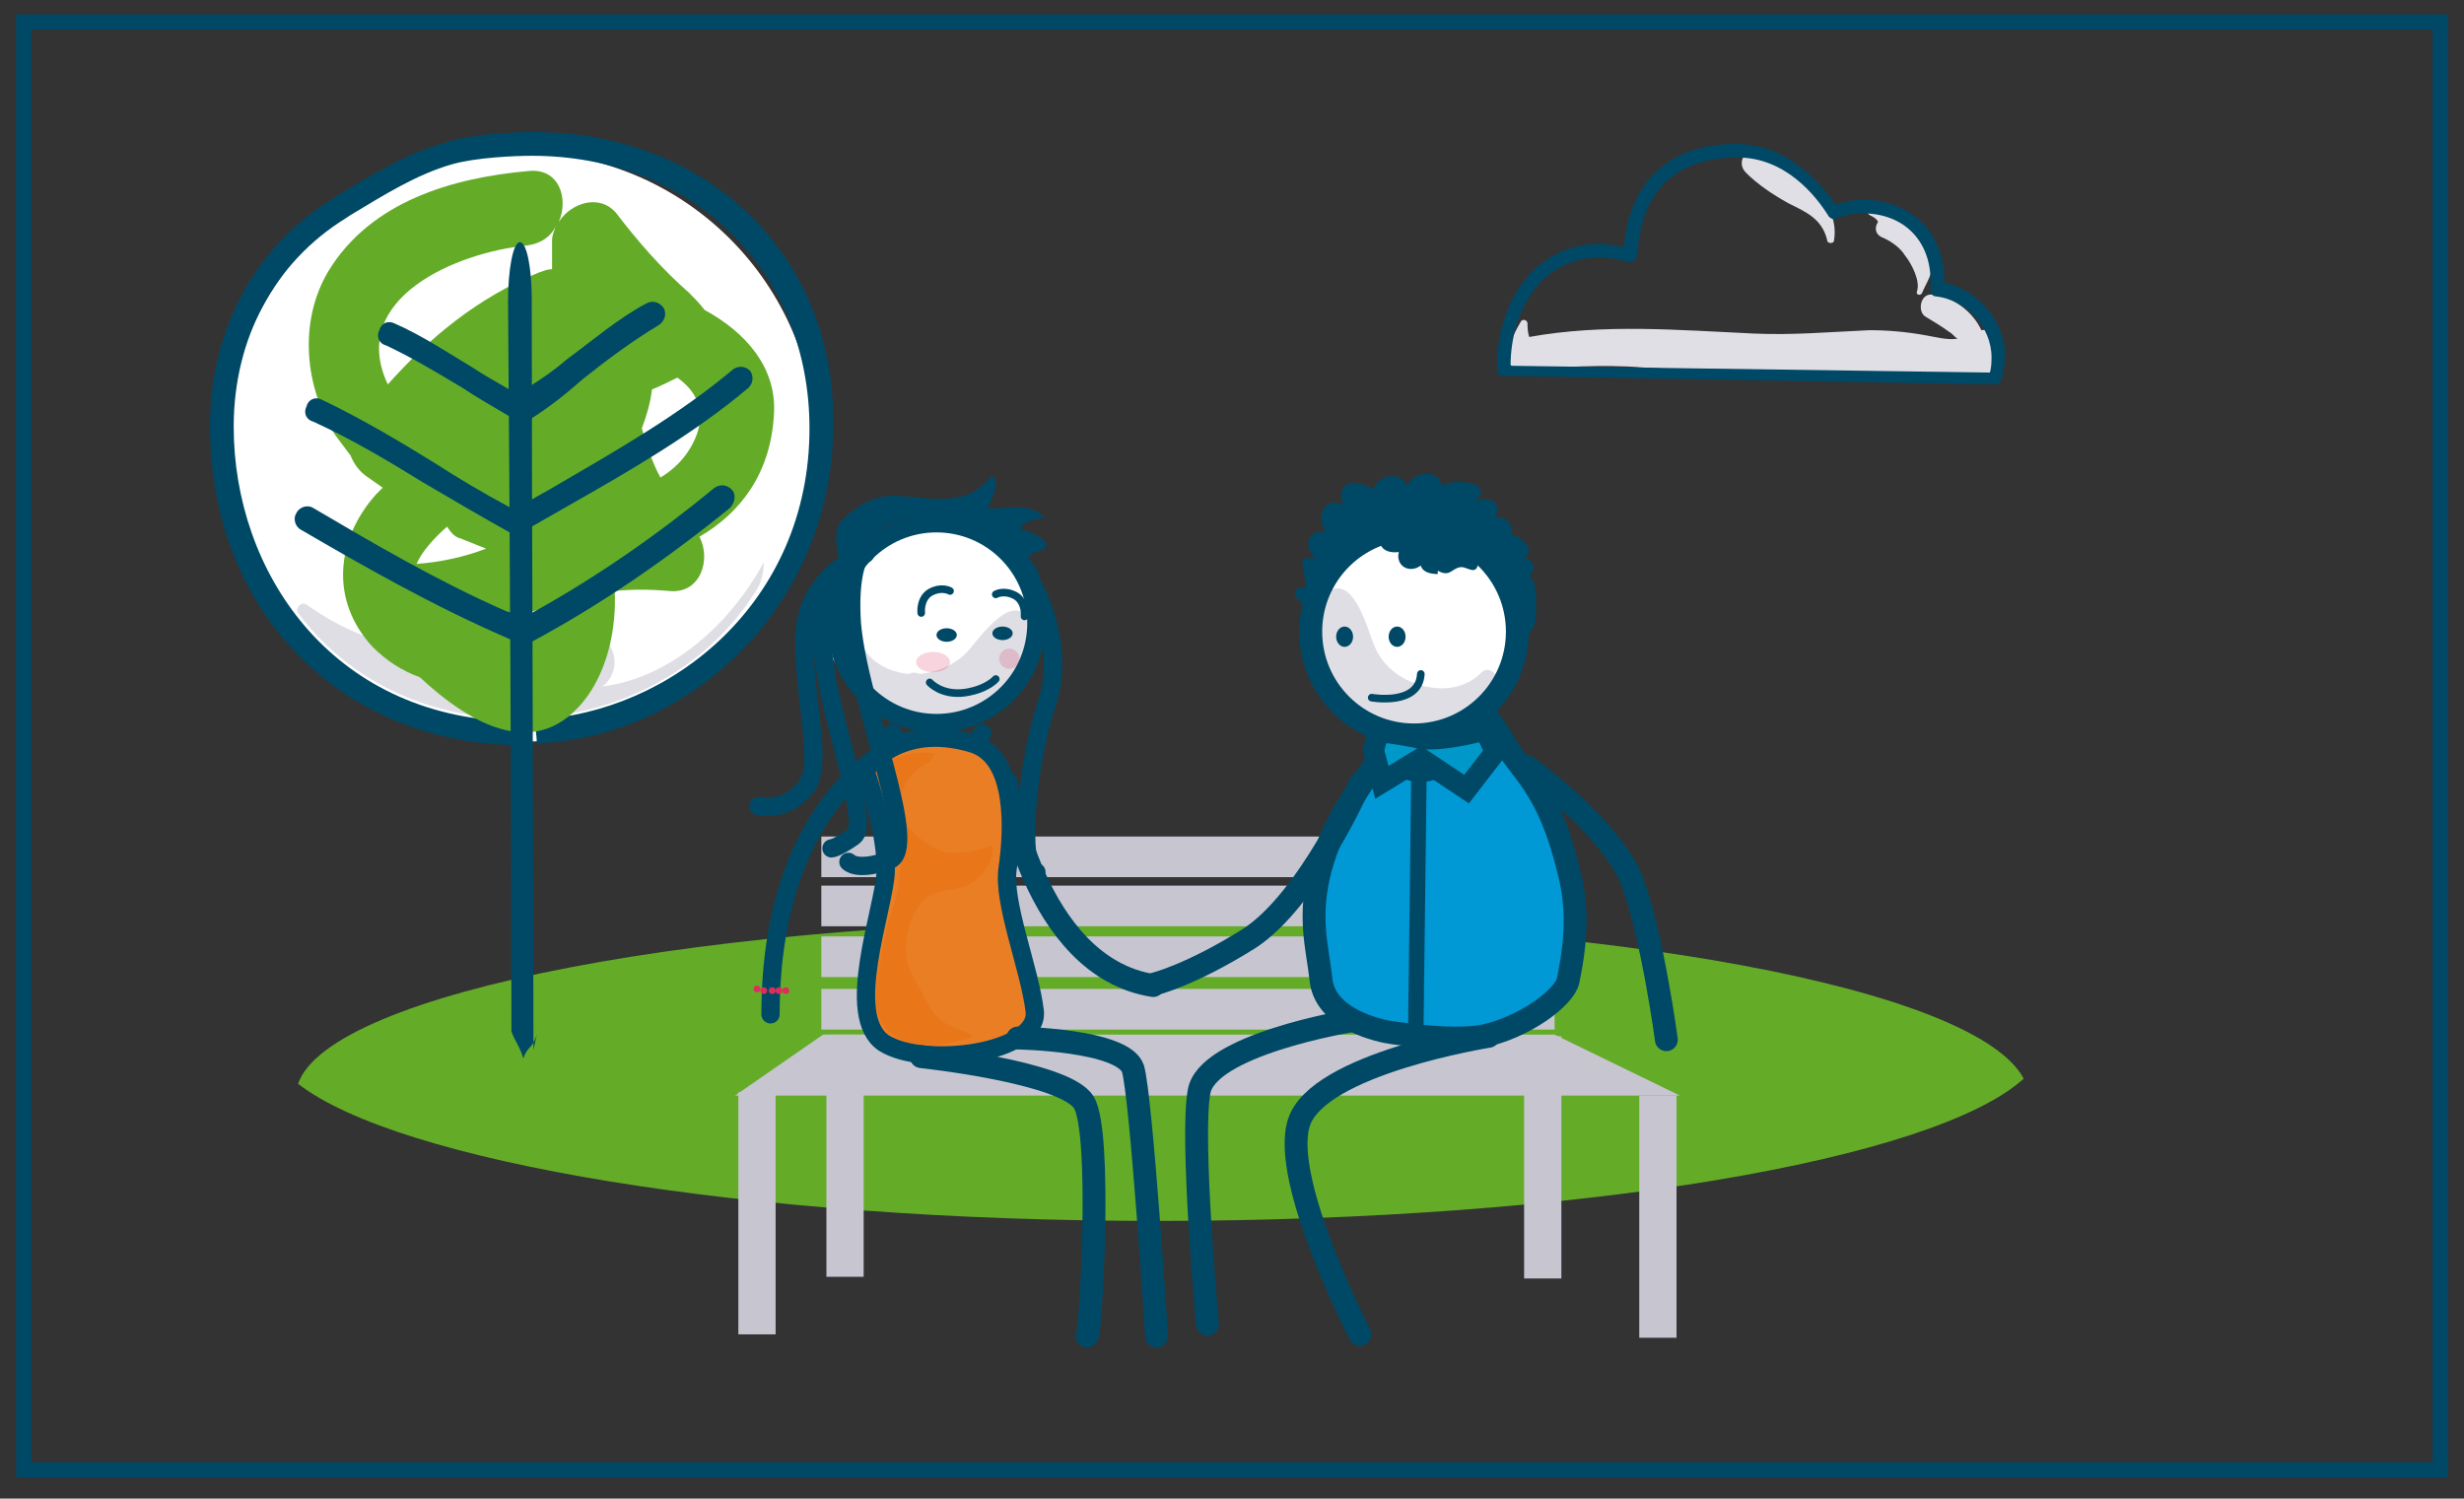 <?xml version="1.0" encoding="utf-8"?>
<!-- Generator: Adobe Illustrator 19.0.0, SVG Export Plug-In . SVG Version: 6.00 Build 0)  -->
<svg version="1.1" id="Capa_1" xmlns="http://www.w3.org/2000/svg" xmlns:xlink="http://www.w3.org/1999/xlink" x="0px" y="0px"
	 viewBox="-232 352.5 145.5 88.5" style="enable-background:new -232 352.5 145.5 88.5;" xml:space="preserve">
<rect x="-232" y="352.5" width="145.5" height="88.5" fill="#333333" stroke="none"/>
<style type="text/css">
	.st0{fill:#64AC28;}
	.st1{fill:#C7C5D0;}
	.st2{fill:none;stroke:#004966;stroke-width:1.351;stroke-linecap:round;stroke-miterlimit:10;}
	.st3{fill:#E1DFE6;}
	.st4{fill:none;}
	.st5{fill:#004966;}
	.st6{fill:#FFFFFF;}
	.st7{fill:#DFDEE4;}
	.st8{clip-path:url(#SVGID_2_);fill:#64AC28;}
	.st9{fill:none;stroke:#004966;stroke-width:1.081;stroke-linecap:round;stroke-miterlimit:10;}
	.st10{fill:none;stroke:#004966;stroke-width:1.081;stroke-miterlimit:10;}
	.st11{fill:#EA7E25;stroke:#004966;stroke-width:1.081;stroke-linecap:round;stroke-miterlimit:10;}
	.st12{opacity:0.3;fill:#E76A00;enable-background:new    ;}
	.st13{fill:#DD2D5C;}
	.st14{fill:none;stroke:#004966;stroke-width:0.45;stroke-linecap:round;stroke-miterlimit:10;}
	.st15{opacity:0.2;fill:#DD2D5C;enable-background:new    ;}
	.st16{fill:#0098D5;}
	.st17{fill:none;stroke:#004966;stroke-width:1.351;stroke-miterlimit:10;}
	.st18{fill:#0098C8;stroke:#004966;stroke-width:1.251;stroke-linecap:round;stroke-miterlimit:10;}
	.st19{fill:none;stroke:#004966;stroke-width:0.912;stroke-miterlimit:10;}
	.st20{fill:none;stroke:#004966;stroke-width:0.9;stroke-linecap:round;stroke-miterlimit:10;}
</style>
<g>
	<g>
		<path class="st0" d="M-214.4,416.5c5.9,4.6,26.4,8.1,50.7,8.1c25,0,45.9-3.6,51.2-8.4c-2.8-5.3-24.5-9.4-50.9-9.4
			C-190.4,406.8-212.5,411.1-214.4,416.5z"/>
		<g>
			<polygon class="st1" points="-132.8,417.2 -188.6,417.2 -183.4,413.6 -140.2,413.6 			"/>
			<rect x="-188.4" y="417" class="st1" width="2.2" height="14.3"/>
			<rect x="-135.2" y="417.2" class="st1" width="2.2" height="14.3"/>
			<rect x="-183.2" y="413.6" class="st1" width="2.2" height="14.3"/>
			<rect x="-142" y="413.7" class="st1" width="2.2" height="14.3"/>
			<rect x="-183.5" y="410.9" class="st1" width="43.3" height="2.4"/>
			<rect x="-183.5" y="407.8" class="st1" width="43.3" height="2.4"/>
			<rect x="-183.5" y="404.8" class="st1" width="43.3" height="2.4"/>
			<rect x="-183.5" y="401.9" class="st1" width="43.3" height="2.4"/>
		</g>
		<path class="st2" d="M-172.6,398.7c0,0,1.6,10.9,8.7,12"/>
		<g>
			<path class="st3" d="M-142.2,374.3c2.4-0.1,4.8-0.3,7.2-0.1c2.6,0.1,5.2,0.5,7.8,0.5c2.4,0,4.8-0.2,7.2,0c2,0.2,4,0.9,5.8-0.3
				c1.1-0.8,0.4-2.6-0.8-2.4c-0.5-1.1-1.7-2-2.9-2.1c-0.7-0.1-0.9,1-0.4,1.3s1,0.6,1.4,0.9c0.2,0.1,0.3,0.3,0.5,0.4
				c-0.6,0.1-1.3-0.1-1.9-0.2c-1.1-0.2-2.2-0.3-3.3-0.3c-2.3,0.1-4.5,0.3-6.8,0.2c-4.4-0.2-8.9-0.6-13.3,0.2
				c-0.1-0.3-0.1-0.6-0.1-0.8c0-0.2-0.3-0.3-0.4-0.1c-0.3,0.5-0.5,1-0.8,1.5C-143.4,373.4-142.9,374.3-142.2,374.3z"/>
			<path class="st3" d="M-126.4,364.5c1,0.5,2,0.9,2.3,2.2c0,0.2,0.4,0.2,0.4,0c0.4-2.4-2.3-4.4-4.2-5.3c-0.8-0.4-1.7,0.6-1,1.3
				C-128.2,363.4-127.3,364-126.4,364.5z"/>
			<path class="st3" d="M-121.6,365.2c0.2,0.1,0.4,0.2,0.5,0.4c-0.2,0.3-0.2,0.7,0.2,0.9c0.5,0.2,1.1,0.6,1.4,1.1
				c0.4,0.5,0.9,1.5,0.7,2.1c-0.1,0.2,0.2,0.3,0.3,0.1c0.2-0.5,0.5-0.9,0.6-1.5c0-0.5-0.1-1-0.3-1.4c-0.4-0.8-1.1-1.4-1.9-1.6
				c-0.1-0.1-0.1-0.1-0.2-0.2c-0.3-0.3-0.7-0.5-1.1-0.6C-121.7,364.4-121.9,365-121.6,365.2z"/>
			<path class="st4" d="M-117.7,369.9c-0.2,0-0.3-0.2-0.3-0.4c0-0.2,0-0.3,0-0.5c0-2.3-1.7-4-4-4c-0.6,0-1.1,0.1-1.6,0.3
				c-0.2,0.1-0.4,0-0.4-0.1c-0.8-1.3-2.6-3.5-5.4-3.5c-2.1,0-5.7,0.8-5.9,5.8c0,0.1-0.1,0.2-0.2,0.3c-0.1,0.1-0.2,0.1-0.3,0.1
				c-0.6-0.2-1.1-0.3-1.7-0.3c-3.5,0-5.3,3.2-5.3,6.4l28.3,0.4c0.1-0.3,0.1-0.7,0.1-1C-114.4,371.7-115.8,370.1-117.7,369.9z"/>
			<path class="st4" d="M-116.1,374.4c0,0.2-0.2,0.3-0.3,0.3l-29-0.5c-0.2,0-0.3-0.2-0.4-0.3c0-0.1,0-0.2,0-0.3
				c0-3.6,2.1-7.2,6.1-7.2c0.5,0,1,0.1,1.4,0.2c0.3-3.9,2.7-6.1,6.6-6.1c2.2,0,4.3,1.3,5.9,3.6c0.5-0.2,1-0.3,1.6-0.3
				c2.8,0,4.8,1.9,4.8,4.7c0,0.1,0,0.1,0,0.2c2,0.4,3.6,2.2,3.6,4.3C-115.9,373.4-116,373.9-116.1,374.4z"/>
			<path class="st5" d="M-117.2,369.2c0-0.1,0-0.1,0-0.2c0-2.8-2-4.7-4.8-4.7c-0.5,0-1.1,0.1-1.6,0.3c-1.6-2.3-3.6-3.6-5.9-3.6
				c-3.9,0-6.3,2.2-6.6,6.1c-0.5-0.1-1-0.2-1.4-0.2c-4,0-6.1,3.6-6.1,7.2c0,0.1,0,0.2,0,0.3c0,0.2,0.2,0.3,0.4,0.3l29,0.5
				c0.2,0,0.3-0.1,0.4-0.3c0.1-0.5,0.2-1,0.2-1.4C-113.6,371.5-115.2,369.6-117.2,369.2z M-114.5,374.5l-28.3-0.4
				c0-3.2,1.8-6.4,5.3-6.4c0.5,0,1.1,0.1,1.7,0.3c0.1,0,0.2,0,0.3-0.1s0.1-0.2,0.2-0.3c0.2-5.1,3.8-5.8,5.9-5.8
				c2.8,0,4.6,2.2,5.4,3.5c0.1,0.1,0.3,0.2,0.4,0.1c0.5-0.2,1-0.3,1.6-0.3c2.4,0,4,1.6,4,4c0,0.2,0,0.3,0,0.5s0.1,0.4,0.3,0.4
				c1.8,0.2,3.3,1.8,3.3,3.6C-114.4,373.8-114.4,374.2-114.5,374.5z"/>
		</g>
		<g>
			<path class="st6" d="M-183.8,378.9c0,9.6-7.8,17.4-17.4,17.4s-17.4-7.8-17.4-17.4s7.8-17.4,17.4-17.4
				C-191.6,361.5-183.8,369.3-183.8,378.9"/>
			<path class="st7" d="M-197.9,393.1c-1,0.7-2.7,0.7-3.3-0.9c0-0.1-0.1-0.2-0.1-0.3c-0.3-0.4-0.4-0.9-0.4-1.4l0,0
				c-4,1-8.3,0.5-12.2-2.3c-0.3-0.2-0.7,0.2-0.5,0.5c6.7,9,21.3,8,27.1-1.4c0.3-0.5,0.4-1.1,0.4-1.6
				C-189.1,389.8-193.3,393.3-197.9,393.1"/>
			<path class="st7" d="M-199.9,391.9c0,0.1,0.1,0.2,0.1,0.3c0.6,1.7,2.3,1.7,3.3,0.9c0.7-0.5,1.1-1.5,0.5-2.5c-0.6-0.9-1.1-2-1.5-3
				c-1.7-4.3-1.9-9.5-1.5-13.9c0-0.4-0.5-0.5-0.7-0.2c-1.6,2.4-1.4,6.2-1.4,8.9c0,2.6,0.2,5.5,0.8,8.1l0,0
				C-200.2,391-200.1,391.4-199.9,391.9"/>
			<path class="st5" d="M-200.5,360.3c-1.2,0-3.6,0.1-5.1,0.6c-2.3,0.6-4.4,1.9-6.4,3.1l-0.3,0.2c-4.6,2.8-7.3,7.7-7.3,13.5
				c0,10.7,7.5,18.6,18,18.8c0-0.5-0.1-1-0.1-1.4c-10.8-0.3-16.5-8.9-16.5-17.4c0-5.2,2.4-9.7,6.6-12.3l0.3-0.2c2-1.2,3.9-2.4,6-3
				c1.4-0.4,3.7-0.5,4.7-0.5c9.5,0,16.4,6.8,16.4,16.1c0,10.3-8.2,16.8-16.2,17.2c0,0.5,0.1,1,0.1,1.4c4.7-0.2,9.1-2.3,12.4-5.8
				c3.3-3.5,5.1-8.2,5.1-12.9C-182.6,367.7-190.1,360.3-200.5,360.3"/>
			<g>
				<g>
					<g>
						<defs>
							<rect id="SVGID_1_" x="-213.8" y="362.6" width="27.6" height="33.2"/>
						</defs>
						<clipPath id="SVGID_2_">
							<use xlink:href="#SVGID_1_"  style="overflow:visible;"/>
						</clipPath>
						<path class="st8" d="M-190.4,370.8c-0.3-0.4-0.6-0.7-0.9-1c-1.6-1.4-3-3-4.3-4.7c-1-1.2-2.7-0.6-3.4,0.5c0.6-1.4,0-3.2-1.8-3
							c-4.5,0.4-9.3,1.8-11.8,5.9c-1.8,3-1.4,6.9,0.4,9.7c0.3,0.4,0.6,0.8,0.9,1.2c0.2,0.5,0.5,0.9,0.9,1.2c0.3,0.2,0.7,0.5,1,0.7
							c-0.1,0.1-0.3,0.3-0.4,0.4c-2.4,2.7-2.7,6.3-0.2,9c0.8,0.8,1.7,1.4,2.8,1.8c3,2.8,7,5.1,9.9,1.1c1.2-1.7,1.7-4,1.6-6.2
							c1-0.1,2.1-0.1,3.2,0c1.9,0.2,2.5-1.9,1.8-3.2c2.4-1.4,4.2-3.7,4.4-7.2C-186.1,374.2-188,372.1-190.4,370.8 M-207.4,385.8
							c0.3-0.7,1-1.5,1.8-2.2c0.2,0.3,0.4,0.6,0.8,0.7c0.5,0.2,1,0.4,1.5,0.6C-204.6,385.4-206,385.7-207.4,385.8 M-200.9,367
							c0.8-0.1,1.4-0.5,1.7-1.1c-0.1,0.3-0.2,0.5-0.2,0.8c0,0.6,0,1.1,0,1.7c-0.3,0-0.5,0.1-0.8,0.2c-3.6,1.5-6.4,3.8-8.9,6.6
							C-211.5,370.1-205,367.4-200.9,367 M-200.2,388.9c-0.7,0.1-1.4,0.2-2.1,0.2c0.7-0.2,1.4-0.4,2.1-0.6
							C-200.1,388.6-200.1,388.7-200.2,388.9 M-190.8,378c-0.4,1.2-1.2,2.1-2.2,2.7c-0.5-0.9-0.8-1.9-1.1-2.9
							c0.3-0.8,0.5-1.5,0.6-2.3c0.5-0.2,1.1-0.5,1.5-0.7C-190.9,375.6-190.4,376.6-190.8,378"/>
					</g>
				</g>
			</g>
			<path class="st5" d="M-200.5,414.5c0-12.7-0.1-31.5-0.1-44.3c0-1.9-0.3-3.4-0.7-3.4s-0.7,1.6-0.7,3.5c0.1,13,0.2,30.2,0.2,43.1
				c0.2,0.6,0.5,0.9,0.7,1.6c0.3-0.8,0.5-0.5,0.8-1.4"/>
			<path class="st5" d="M-201.3,377.5c0.1,0,0.3,0,0.4-0.1c0.1-0.1,0.2-0.1,0.3-0.2c1.1-0.7,2.1-1.5,3-2.3c1.5-1.2,3-2.3,4.5-3.2
				c0.3-0.2,0.5-0.6,0.3-1c-0.2-0.3-0.6-0.5-1-0.3c-1.7,0.9-3.2,2.2-4.7,3.3c-0.7,0.6-1.4,1.1-2.2,1.6c-0.2,0.2-0.5,0.4-0.7,0.5
				c-0.2-0.1-0.5-0.3-0.7-0.4c-0.7-0.4-1.4-0.8-2-1.2c-1.5-0.9-3-1.9-4.6-2.6c-0.4-0.2-0.8,0-0.9,0.4c-0.2,0.4,0,0.8,0.4,0.9
				c1.5,0.7,3,1.6,4.5,2.5c0.9,0.6,1.8,1.1,2.8,1.7c0.1,0.1,0.3,0.1,0.4,0.2C-201.5,377.4-201.4,377.5-201.3,377.5"/>
			<path class="st5" d="M-201.7,384.1c0.1,0,0.3,0,0.4-0.1c0.2-0.1,0.4-0.3,0.7-0.4c0.7-0.4,1.4-0.8,2.1-1.2c3.7-2.1,7.5-4.3,10.7-7
				c0.3-0.3,0.3-0.7,0.1-1c-0.3-0.3-0.7-0.3-1-0.1c-3.2,2.7-6.9,4.8-10.5,6.9c-0.5,0.3-0.9,0.5-1.4,0.8c-0.3,0.2-0.7,0.4-1,0.6
				c-0.1-0.1-0.3-0.1-0.4-0.2c-1.5-0.8-3-1.7-4.4-2.6c-2.1-1.3-4.3-2.6-6.6-3.7c-0.4-0.2-0.8,0-0.9,0.4c-0.2,0.4,0,0.8,0.4,0.9
				c2.2,1,4.4,2.3,6.5,3.6c1.7,1,3.4,2,5.2,3h0.1C-201.9,384.1-201.8,384.1-201.7,384.1"/>
			<path class="st5" d="M-188.8,381.4c-0.3-0.3-0.7-0.3-1-0.1c-3.4,2.8-7,5.3-10.8,7.4c-0.2,0.1-0.3,0.2-0.5,0.3
				c-0.3-0.1-0.6-0.3-1-0.4c-4.1-1.8-8-4.1-11.4-6.1c-0.3-0.2-0.8-0.1-1,0.3c-0.2,0.3-0.1,0.8,0.3,1c3.6,2.1,7.8,4.5,12.2,6.4
				c0.2,0.1,0.5,0.2,0.7,0.3c0.1,0,0.2,0.1,0.3,0.1s0.2,0,0.3-0.1l0.1-0.1c4.1-2.2,8-4.9,11.7-7.9
				C-188.6,382.2-188.5,381.7-188.8,381.4"/>
		</g>
		<g>
			<path class="st9" d="M-179.6,396.7c1.2-0.3-6.9,2.4-6.9,15.7"/>
			<path class="st6" d="M-170.5,389.3c0,3.3-2.7,5.9-5.9,5.9c-3.3,0-5.9-2.7-5.9-5.9c0-3.3,2.7-5.9,5.9-5.9
				C-173.2,383.3-170.5,386-170.5,389.3"/>
			<path class="st7" d="M-175.8,395.1c0.6-0.2,1.1-0.4,1.7-0.6h-0.1c0.1-0.1,0.3-0.1,0.4-0.2c1.7-0.9,3.6-3.1,2.7-5
				c-1-2.1-3,0.8-3.7,1.6c-0.7,0.8-1.8,1.3-2.9,1.4c-0.2-0.1-0.5-0.1-0.6,0c-1.2-0.1-2.4-0.7-2.9-1.9c-0.2-0.5-0.9-0.2-1,0.2
				c-0.4-0.2-1,0.3-0.7,0.7c0.1,0.2,0.3,0.4,0.4,0.5c0.1,0.5,0.5,0.9,0.8,1.2c0.1,0.1,0.3,0.1,0.4,0.1c0,0.1,0.1,0.2,0.2,0.3
				c1.6,1.2,3.6,1.8,5.5,1.4C-175.7,395-175.7,395-175.8,395.1"/>
			<circle class="st10" cx="-176.7" cy="389.3" r="5.9"/>
			<path class="st9" d="M-179.3,395.8c0,0,0.9,1.5,2.8,1.5c1.9,0,2.5-1.5,2.5-1.5"/>
			<path class="st11" d="M-180.9,398c0,0,1.3,3.7,1.2,6c-0.1,2.2-2.5,8.5-0.1,10.1c2.4,1.5,9.2,0.6,8.9-1.9
				c-0.3-2.5-1.9-6.4-1.6-8.4c0.3-2.1,0.6-6.6-2.1-7.4C-179,395.1-180.9,398-180.9,398z"/>
			<path class="st12" d="M-176.8,397c-0.7-0.2-2.4,0.1-2.9,0.6c-0.7,0.7,0.4,2.3,0.6,3.2c0.2,1.1,0.4,2.3,0.2,3.5
				c-0.1,1-0.4,1.9-0.7,2.8c-0.2,0.9-0.3,1.7-0.5,2.6c-0.1,0.8-0.3,1.7-0.1,2.5c0.6,2.4,3.7,2.3,5.7,1.5c-0.8-0.5-1.6-0.5-2.3-1.3
				c-0.5-0.7-0.9-1.5-1.3-2.3c-0.7-1.1-0.4-3,0.3-4c0.7-1.1,1.5-0.9,2.6-1.2c0.9-0.2,2-1.5,1.8-2.5c-0.9,0.3-1.8,0.6-2.8,0.4
				c-0.8-0.2-1.9-1-2.3-1.7c-0.9-1.3,0.1-3.1,1.4-3.6"/>
			<path class="st9" d="M-180.9,385.2c0,0-3.6,1.2-3.6,5.1s1.2,7.5,0,8.8c-1.2,1.4-2.7,1-2.7,1"/>
			<path class="st9" d="M-171,387.1c0,0,2,3.4,0.8,7c-1.2,3.6-1.7,9.8-0.6,9.9"/>
			<path class="st9" d="M-180.1,384.4c-0.2,0-1.9,0.1-1.6,4.9c0.4,4.8,4.1,13.3,2.2,14s-2.4,0.1-2.4,0.1"/>
			<path class="st9" d="M-182,386.5c-0.2,0-1.9,1.6-1.3,5.3c0.5,3.7,2.7,9.4,1.7,10.1s-1.3,0.7-1.3,0.7"/>
			<circle class="st13" cx="-187.3" cy="410.9" r="0.2"/>
			<circle class="st13" cx="-186.9" cy="411" r="0.2"/>
			<circle class="st13" cx="-186.4" cy="411" r="0.2"/>
			<circle class="st13" cx="-186" cy="411" r="0.2"/>
			<circle class="st13" cx="-185.6" cy="411" r="0.2"/>
			<ellipse class="st5" cx="-176.1" cy="390" rx="0.6" ry="0.4"/>
			<ellipse class="st5" cx="-172.8" cy="389.9" rx="0.6" ry="0.4"/>
			<path class="st14" d="M-177.1,392.8c0,0,0.7,0.8,2.1,0.6c1.3-0.2,1.8-0.8,1.8-0.8"/>
			<ellipse class="st15" cx="-176.9" cy="391.6" rx="1" ry="0.6"/>
			<circle class="st15" cx="-172.4" cy="391.4" r="0.6"/>
			<path class="st14" d="M-177.6,388.7c0,0-0.1-0.8,0.5-1.2c0.7-0.4,1.2-0.1,1.2-0.1"/>
			<path class="st14" d="M-171.5,388.9c0,0,0.1-0.8-0.5-1.2c-0.7-0.4-1.2-0.1-1.2-0.1"/>
			<path class="st5" d="M-182.2,386.2c-0.3-0.7-0.5-1.6-0.4-2.3c0.1-0.7,0.9-1.2,1.5-1.6c0.7-0.4,1.5-0.6,2.3-0.5
				c1.4,0.1,2.9,0.4,4.2-0.2c0.3-0.2,0.6-0.4,0.9-0.7c0.2-0.2,0.2-0.4,0.4-0.2c0.3,0.4-0.2,1.5-0.4,1.8c1,0.1,2.6-0.4,3.4,0.6
				c-0.4,0-1.5,0.2-1.4,0.7c0.4,0,1.5,0.5,1.5,0.9s-1,0.3-1,0.7c0,0.2,0.2,0.4,0.3,0.5c0.2,0.3,0.3,0.7,0.4,1
				c0.2,0.5,0.1,1.1,0.3,1.6c-0.1-0.6-0.6-1.1-0.9-1.6s-0.6-1-1.1-1.4c-0.9-0.8-1.7-1.9-3-2.3c-1.3-0.4-3.2-0.3-4.4,0.3
				c-0.8,0.4-1.7,1.3-1.8,2.1c-0.1,0,0,0-0.1,0"/>
		</g>
		<g>
			<g>
				<g>
					<path class="st16" d="M-143.5,396.3c1,1.8,2.6,2.6,3.8,7.5c0.5,1.9,0.6,3.7,0,6.6c-0.2,1-2.6,2.8-5.1,3.3
						c-1.4,0.2-2.9,0.1-5.2-0.2c-0.8-0.1-4.1-0.8-4.3-3.2c-0.2-1.8-0.8-3.7,0-6.6c0.7-2.4,1.4-3.5,4.4-7.8s2.7-4.2,2.7-4.2
						S-144.5,394.4-143.5,396.3"/>
					<path class="st16" d="M-152.3,400.2c0.5-1,1.1-1.9,1.6-3c0.2-0.5,0.6-1.3,1.2-1.5c0.1-0.1,0.2-0.2,0.4-0.2
						c-0.2-0.1-0.3-0.1-0.4-0.2c-0.2-0.1-0.3-0.2-0.5-0.3c1,0.3,1.9,0.5,2.8,1.1c-0.1,0-0.2,0-0.3-0.1c0.2,0.3,0.4,0.6,0.4,1
						c0,1.1-0.6,2-1.1,2.9c-0.9,1.5-1.6,2.8-1.8,4.5c-0.2,1.5,0,3.2,0.3,4.7c0.3,1.2,1.4,1.9,1.6,3c0.2,1.2-0.8,1.2-1.7,1
						c-0.2,0.1-0.5,0-0.6-0.2c-0.3-0.1-0.5-0.2-0.7-0.3c-1.9-0.9-2.5-2.6-2.6-4.6C-154.1,405.4-153.4,402.7-152.3,400.2"/>
					<path class="st17" d="M-143.2,396.3c1,1.8,2.6,2.6,3.8,7.5c0.5,1.9,0.6,3.7,0,6.6c-0.2,1-2.6,2.8-5.1,3.3
						c-1.4,0.2-2.9,0.1-5.2-0.2c-0.8-0.1-4.1-0.8-4.3-3.2c-0.2-1.8-0.8-3.7,0-6.6c0.7-2.4,1.4-3.5,4.4-7.8s2.7-4.2,2.7-4.2
						S-144.3,394.4-143.2,396.3z"/>
					<path class="st6" d="M-154.5,387.7c-1.1,3.2,0.5,6.6,3.6,7.8c3.2,1.1,6.6-0.5,7.8-3.6c1.1-3.2-0.5-6.6-3.6-7.8
						C-149.8,382.9-153.3,384.5-154.5,387.7"/>
					<path class="st7" d="M-151.5,395.1c-0.5-0.4-1-0.7-1.4-1.2h0.1c-0.1-0.1-0.2-0.2-0.3-0.4c-1.3-1.5-2.4-4.2-0.8-5.8
						c1.7-1.7,2.6,1.8,3,2.8c0.4,1.1,1.3,1.9,2.3,2.3c0.3,0,0.5,0.1,0.6,0.2c1.2,0.3,2.5,0.2,3.5-0.8c0.4-0.4,1,0.1,0.9,0.6
						c0.5-0.1,0.9,0.6,0.4,1c-0.2,0.1-0.4,0.3-0.6,0.4c-0.3,0.4-0.8,0.7-1.3,0.9c-0.2,0.1-0.3,0-0.4,0c0,0.1-0.1,0.2-0.3,0.2
						c-2,0.6-4.1,0.5-5.8-0.5C-151.5,395-151.5,395-151.5,395.1"/>
					<circle class="st17" cx="-148.5" cy="389.8" r="6.1"/>
					<path class="st2" d="M-149.5,395.9c0,0-0.6,2.1,1.4,2.1c1.9,0,3.1-2.8,3.1-2.8"/>
				</g>
			</g>
			<path class="st18" d="M-150.6,395.7l-0.3,1.1l0.5,1.9l2.3-1.4l2.7,1.8l1.7-2.2l-0.6-1.3c0,0-2.5,0.7-3.8,0.5
				C-149.5,395.8-150.6,395.7-150.6,395.7z"/>
			<line class="st19" x1="-148.2" y1="397.3" x2="-148.4" y2="413.6"/>
			<path class="st2" d="M-151.7,398.8c0,0-3,6.8-6.5,9.1c-3.5,2.2-5.6,2.7-5.6,2.7"/>
			<path class="st2" d="M-141.8,397.8c0,0,5,3.6,6.2,6.8c1.2,3.3,2,9.3,2,9.3"/>
			<path class="st5" d="M-154.2,388.6c-0.7-0.1-2.2-1.4-0.7-1.4c0-0.6-0.2-1.1-0.2-1.7c0.2,0,0.5-0.1,0.8,0
				c-0.8-0.8-0.5-1.7,0.6-1.6c-0.6-0.8-0.2-2.1,1-1.6c-0.5-1.5,0.9-1.5,1.8-0.9c0.3-0.9,1.6-1.1,2-0.2c0.3-0.9,2-1,2,0
				c0.8-0.5,3.3-0.2,2,0.9c0.9-0.3,1.6,0,1.2,1c0.7-0.2,1,0.4,1,1c0.6,0.1,1.5,1.1,0.6,1.3c0.6,0.1,0.9,0.7,0.4,1.1
				c0.5,0.3,0.4,1.6,0.4,2.2c0,0.9-0.4,1.5-1.3,1.6c0.5-1.7-0.3-2.7-1-4.3c-0.7-1.5-1.8-2.9-3.6-3.1c-1.8-0.2-3.4,0.5-4.6,1.7
				c-0.5,0.5-1.3,0.9-1.6,1.5c-0.4,0.8-0.1,1.6-0.7,2.3"/>
			<path class="st5" d="M-150.5,384c-0.2,0.8,0.3,1.2,1.1,1.1c-0.2,0.8,0.6,1.3,1.3,0.8c0.1,0.4,0.6,0.5,1,0.5c0-0.1,0-0.1,0-0.2
				c0.7,0.4,0.8-0.1,1.3-0.2c0.4-0.1,1,0.6,1.1-0.3c0.7,0.2,0.9-0.5,0.9-1.1c0-0.8-0.2-1-0.9-1.4c-1.1-0.7-3-1.2-4.3-0.8"/>
		</g>
		<path class="st2" d="M-144.1,413.7c0,0-10.1,1.6-11.2,5.1c-1.1,3.4,3.6,12.5,3.6,12.5"/>
		<path class="st2" d="M-152.3,412.8c0,0-8.5,1.4-8.9,4.2c-0.5,2.8,0.5,13.7,0.5,13.7"/>
		<path class="st2" d="M-177.6,414.9c0,0,8.5,0.9,9.6,2.7c1.1,1.8,0.4,13.7,0.2,13.8"/>
		<path class="st2" d="M-171.9,413.8c0,0,6.2,0.1,6.8,1.8c0.5,1.7,1.4,15.8,1.4,15.8"/>
		<ellipse class="st5" cx="-152.6" cy="390.1" rx="0.5" ry="0.6"/>
		<ellipse class="st5" cx="-149.5" cy="390.1" rx="0.5" ry="0.6"/>
		<path class="st14" d="M-151,393.7c0,0,2.8,0.5,2.9-1.4"/>
	</g>
	<rect x="-230.6" y="353.8" class="st20" width="142.7" height="85.5"/>
</g>
</svg>
